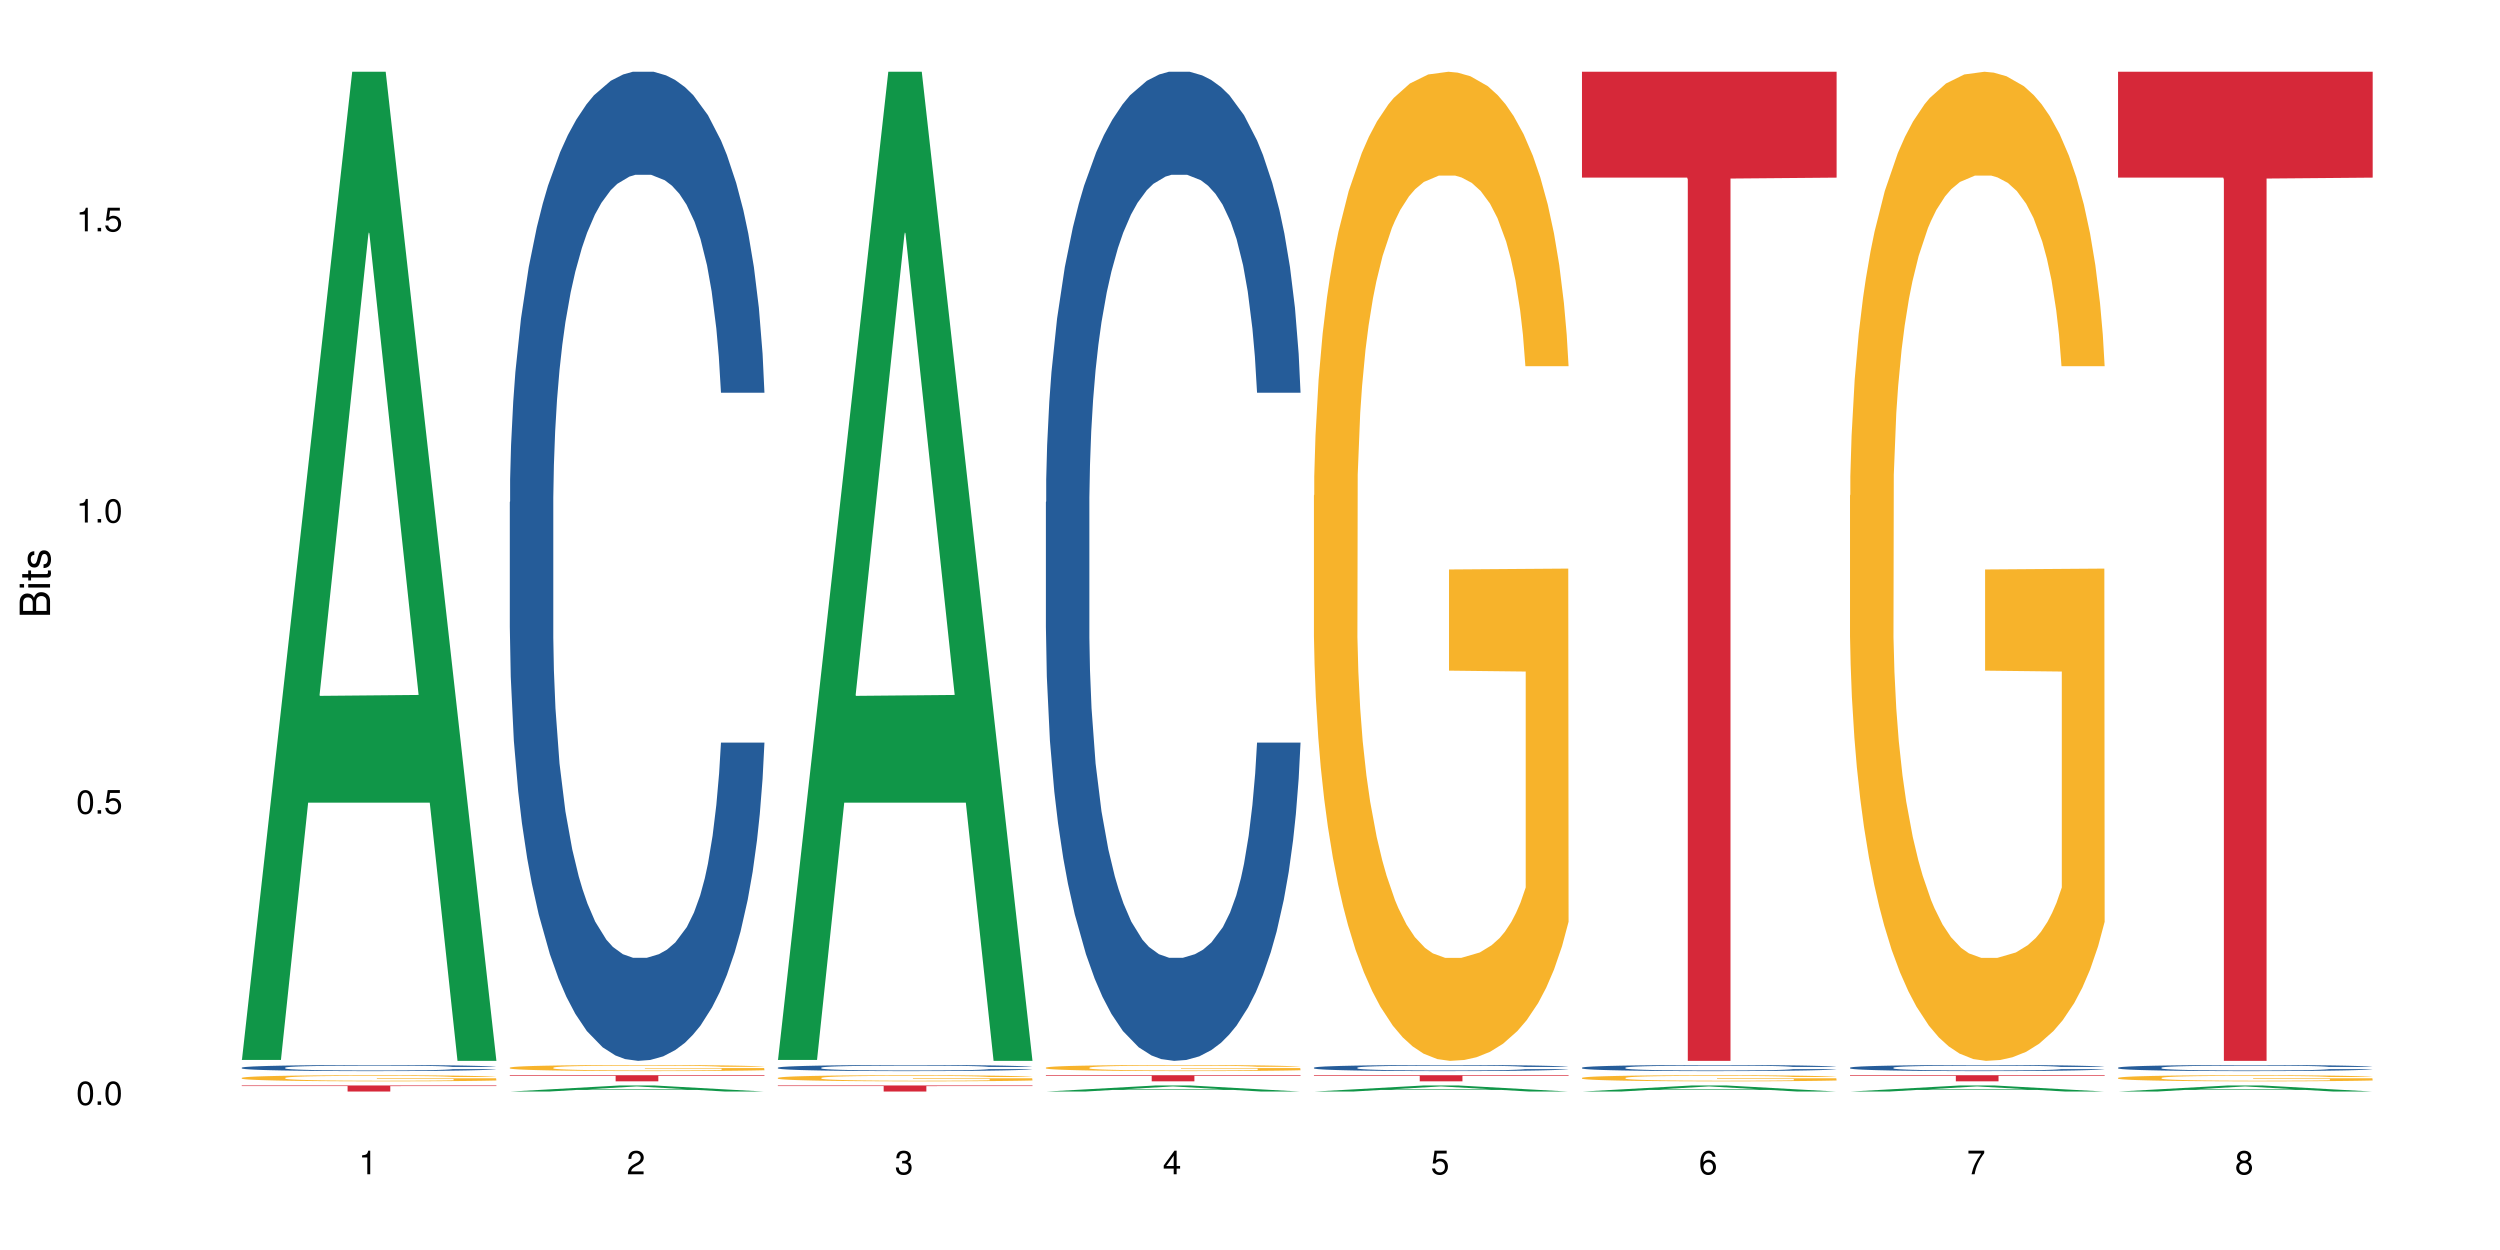 <?xml version="1.0" encoding="UTF-8"?>
<svg xmlns="http://www.w3.org/2000/svg" xmlns:xlink="http://www.w3.org/1999/xlink" width="720pt" height="360pt" viewBox="0 0 720 360" version="1.1">
<defs>
<g>
<symbol overflow="visible" id="glyph0-0">
<path style="stroke:none;" d=""/>
</symbol>
<symbol overflow="visible" id="glyph0-1">
<path style="stroke:none;" d="M 2.641 -6.797 C 2 -6.797 1.422 -6.531 1.078 -6.047 C 0.641 -5.453 0.406 -4.547 0.406 -3.297 C 0.406 -1 1.188 0.219 2.641 0.219 C 4.078 0.219 4.859 -1 4.859 -3.234 C 4.859 -4.562 4.656 -5.438 4.203 -6.047 C 3.844 -6.531 3.281 -6.797 2.641 -6.797 Z M 2.641 -6.047 C 3.547 -6.047 4 -5.125 4 -3.312 C 4 -1.375 3.562 -0.484 2.625 -0.484 C 1.734 -0.484 1.281 -1.422 1.281 -3.281 C 1.281 -5.141 1.734 -6.047 2.641 -6.047 Z M 2.641 -6.047 "/>
</symbol>
<symbol overflow="visible" id="glyph0-2">
<path style="stroke:none;" d="M 1.828 -1 L 0.828 -1 L 0.828 0 L 1.828 0 Z M 1.828 -1 "/>
</symbol>
<symbol overflow="visible" id="glyph0-3">
<path style="stroke:none;" d="M 4.562 -6.797 L 1.062 -6.797 L 0.547 -3.094 L 1.328 -3.094 C 1.719 -3.562 2.047 -3.734 2.578 -3.734 C 3.484 -3.734 4.062 -3.109 4.062 -2.094 C 4.062 -1.125 3.484 -0.531 2.578 -0.531 C 1.828 -0.531 1.375 -0.906 1.188 -1.672 L 0.328 -1.672 C 0.453 -1.109 0.547 -0.844 0.75 -0.594 C 1.125 -0.078 1.828 0.219 2.594 0.219 C 3.969 0.219 4.922 -0.781 4.922 -2.219 C 4.922 -3.562 4.031 -4.484 2.719 -4.484 C 2.25 -4.484 1.859 -4.359 1.469 -4.062 L 1.734 -5.969 L 4.562 -5.969 Z M 4.562 -6.797 "/>
</symbol>
<symbol overflow="visible" id="glyph0-4">
<path style="stroke:none;" d="M 2.484 -4.844 L 2.484 0 L 3.328 0 L 3.328 -6.797 L 2.766 -6.797 C 2.469 -5.75 2.281 -5.609 0.984 -5.453 L 0.984 -4.844 Z M 2.484 -4.844 "/>
</symbol>
<symbol overflow="visible" id="glyph0-5">
<path style="stroke:none;" d="M 4.859 -0.828 L 1.281 -0.828 C 1.359 -1.391 1.672 -1.75 2.5 -2.234 L 3.469 -2.75 C 4.406 -3.266 4.906 -3.969 4.906 -4.812 C 4.906 -5.375 4.672 -5.906 4.266 -6.266 C 3.859 -6.625 3.375 -6.797 2.719 -6.797 C 1.859 -6.797 1.219 -6.5 0.844 -5.922 C 0.609 -5.562 0.5 -5.125 0.484 -4.438 L 1.328 -4.438 C 1.359 -4.906 1.406 -5.188 1.531 -5.406 C 1.75 -5.812 2.188 -6.062 2.703 -6.062 C 3.469 -6.062 4.031 -5.516 4.031 -4.781 C 4.031 -4.25 3.719 -3.797 3.125 -3.438 L 2.234 -2.938 C 0.812 -2.141 0.406 -1.5 0.328 0 L 4.859 0 Z M 4.859 -0.828 "/>
</symbol>
<symbol overflow="visible" id="glyph0-6">
<path style="stroke:none;" d="M 2.125 -3.125 L 2.578 -3.125 C 3.516 -3.125 3.984 -2.703 3.984 -1.891 C 3.984 -1.031 3.469 -0.531 2.578 -0.531 C 1.656 -0.531 1.203 -0.984 1.156 -1.969 L 0.312 -1.969 C 0.344 -1.422 0.438 -1.078 0.609 -0.766 C 0.953 -0.109 1.625 0.219 2.547 0.219 C 3.953 0.219 4.859 -0.609 4.859 -1.906 C 4.859 -2.766 4.516 -3.25 3.703 -3.516 C 4.344 -3.766 4.656 -4.25 4.656 -4.938 C 4.656 -6.109 3.875 -6.797 2.578 -6.797 C 1.203 -6.797 0.484 -6.047 0.453 -4.609 L 1.297 -4.609 C 1.312 -5.016 1.344 -5.25 1.453 -5.453 C 1.641 -5.828 2.062 -6.062 2.594 -6.062 C 3.344 -6.062 3.797 -5.625 3.797 -4.906 C 3.797 -4.422 3.609 -4.141 3.25 -3.984 C 3.016 -3.891 2.719 -3.844 2.125 -3.844 Z M 2.125 -3.125 "/>
</symbol>
<symbol overflow="visible" id="glyph0-7">
<path style="stroke:none;" d="M 3.141 -1.625 L 3.141 0 L 3.984 0 L 3.984 -1.625 L 4.984 -1.625 L 4.984 -2.391 L 3.984 -2.391 L 3.984 -6.797 L 3.359 -6.797 L 0.266 -2.516 L 0.266 -1.625 Z M 3.141 -2.391 L 1 -2.391 L 3.141 -5.359 Z M 3.141 -2.391 "/>
</symbol>
<symbol overflow="visible" id="glyph0-8">
<path style="stroke:none;" d="M 4.781 -5.031 C 4.609 -6.141 3.891 -6.797 2.844 -6.797 C 2.094 -6.797 1.422 -6.438 1.031 -5.828 C 0.609 -5.172 0.406 -4.344 0.406 -3.094 C 0.406 -1.953 0.578 -1.234 0.984 -0.625 C 1.359 -0.078 1.953 0.219 2.703 0.219 C 3.984 0.219 4.922 -0.734 4.922 -2.078 C 4.922 -3.344 4.062 -4.234 2.844 -4.234 C 2.172 -4.234 1.641 -3.969 1.281 -3.469 C 1.281 -5.125 1.828 -6.047 2.797 -6.047 C 3.391 -6.047 3.797 -5.672 3.938 -5.031 Z M 2.734 -3.484 C 3.547 -3.484 4.062 -2.922 4.062 -2 C 4.062 -1.156 3.484 -0.531 2.703 -0.531 C 1.922 -0.531 1.328 -1.188 1.328 -2.047 C 1.328 -2.891 1.906 -3.484 2.734 -3.484 Z M 2.734 -3.484 "/>
</symbol>
<symbol overflow="visible" id="glyph0-9">
<path style="stroke:none;" d="M 4.984 -6.797 L 0.438 -6.797 L 0.438 -5.969 L 4.109 -5.969 C 2.5 -3.656 1.828 -2.234 1.328 0 L 2.219 0 C 2.594 -2.172 3.453 -4.047 4.984 -6.094 Z M 4.984 -6.797 "/>
</symbol>
<symbol overflow="visible" id="glyph0-10">
<path style="stroke:none;" d="M 3.75 -3.578 C 4.453 -4 4.688 -4.344 4.688 -4.984 C 4.688 -6.047 3.844 -6.797 2.641 -6.797 C 1.438 -6.797 0.594 -6.047 0.594 -4.984 C 0.594 -4.359 0.828 -4.016 1.516 -3.578 C 0.734 -3.203 0.359 -2.641 0.359 -1.891 C 0.359 -0.641 1.297 0.219 2.641 0.219 C 3.984 0.219 4.922 -0.641 4.922 -1.875 C 4.922 -2.641 4.531 -3.203 3.75 -3.578 Z M 2.641 -6.047 C 3.359 -6.047 3.812 -5.625 3.812 -4.969 C 3.812 -4.344 3.344 -3.922 2.641 -3.922 C 1.922 -3.922 1.453 -4.344 1.453 -4.984 C 1.453 -5.625 1.922 -6.047 2.641 -6.047 Z M 2.641 -3.203 C 3.484 -3.203 4.062 -2.672 4.062 -1.875 C 4.062 -1.062 3.484 -0.531 2.625 -0.531 C 1.797 -0.531 1.219 -1.078 1.219 -1.875 C 1.219 -2.672 1.797 -3.203 2.641 -3.203 Z M 2.641 -3.203 "/>
</symbol>
<symbol overflow="visible" id="glyph1-0">
<path style="stroke:none;" d=""/>
</symbol>
<symbol overflow="visible" id="glyph1-1">
<path style="stroke:none;" d="M 0 -0.953 L 0 -4.891 C 0 -5.719 -0.234 -6.344 -0.734 -6.797 C -1.188 -7.234 -1.812 -7.469 -2.5 -7.469 C -3.547 -7.469 -4.188 -7 -4.625 -5.875 C -4.984 -6.672 -5.641 -7.094 -6.531 -7.094 C -7.156 -7.094 -7.734 -6.859 -8.141 -6.391 C -8.562 -5.938 -8.75 -5.344 -8.75 -4.5 L -8.75 -0.953 Z M -4.984 -2.062 L -7.766 -2.062 L -7.766 -4.219 C -7.766 -4.844 -7.688 -5.203 -7.453 -5.5 C -7.219 -5.812 -6.859 -5.969 -6.375 -5.969 C -5.906 -5.969 -5.531 -5.812 -5.297 -5.5 C -5.062 -5.203 -4.984 -4.844 -4.984 -4.219 Z M -0.984 -2.062 L -4 -2.062 L -4 -4.781 C -4 -5.328 -3.859 -5.688 -3.578 -5.953 C -3.297 -6.219 -2.922 -6.359 -2.484 -6.359 C -2.062 -6.359 -1.688 -6.219 -1.406 -5.953 C -1.109 -5.688 -0.984 -5.328 -0.984 -4.781 Z M -0.984 -2.062 "/>
</symbol>
<symbol overflow="visible" id="glyph1-2">
<path style="stroke:none;" d="M -6.281 -1.797 L -6.281 -0.797 L 0 -0.797 L 0 -1.797 Z M -8.75 -1.797 L -8.75 -0.797 L -7.484 -0.797 L -7.484 -1.797 Z M -8.75 -1.797 "/>
</symbol>
<symbol overflow="visible" id="glyph1-3">
<path style="stroke:none;" d="M -6.281 -3.047 L -6.281 -2.016 L -8.016 -2.016 L -8.016 -1.016 L -6.281 -1.016 L -6.281 -0.172 L -5.469 -0.172 L -5.469 -1.016 L -0.719 -1.016 C -0.078 -1.016 0.281 -1.453 0.281 -2.234 C 0.281 -2.469 0.25 -2.719 0.188 -3.047 L -0.641 -3.047 C -0.609 -2.922 -0.594 -2.766 -0.594 -2.562 C -0.594 -2.141 -0.719 -2.016 -1.156 -2.016 L -5.469 -2.016 L -5.469 -3.047 Z M -6.281 -3.047 "/>
</symbol>
<symbol overflow="visible" id="glyph1-4">
<path style="stroke:none;" d="M -4.531 -5.25 C -5.766 -5.25 -6.469 -4.422 -6.469 -2.969 C -6.469 -1.516 -5.719 -0.562 -4.547 -0.562 C -3.562 -0.562 -3.094 -1.062 -2.734 -2.562 L -2.516 -3.484 C -2.344 -4.188 -2.094 -4.469 -1.625 -4.469 C -1.047 -4.469 -0.641 -3.875 -0.641 -3 C -0.641 -2.453 -0.797 -2 -1.062 -1.75 C -1.25 -1.594 -1.422 -1.531 -1.875 -1.469 L -1.875 -0.406 C -0.422 -0.453 0.281 -1.266 0.281 -2.922 C 0.281 -4.5 -0.5 -5.516 -1.719 -5.516 C -2.656 -5.516 -3.172 -4.984 -3.469 -3.734 L -3.703 -2.766 C -3.891 -1.953 -4.156 -1.609 -4.594 -1.609 C -5.172 -1.609 -5.547 -2.125 -5.547 -2.938 C -5.547 -3.75 -5.203 -4.172 -4.531 -4.203 Z M -4.531 -5.25 "/>
</symbol>
</g>
</defs>
<g id="surface101903">
<rect x="0" y="0" width="720" height="360" style="fill:rgb(100%,100%,100%);fill-opacity:1;stroke:none;"/>
<path style=" stroke:none;fill-rule:nonzero;fill:rgb(6.275%,58.824%,28.235%);fill-opacity:1;" d="M 69.629 305.266 L 69.707 304.996 L 101.441 20.664 L 111.078 20.664 L 142.965 305.531 L 131.762 305.531 L 123.77 231.172 L 88.746 231.172 L 80.91 305.266 L 69.629 305.266 L 92.117 200.41 L 120.559 200.145 L 106.375 67.207 L 106.219 66.938 L 106.062 67.738 L 92.039 200.145 L 92.117 200.41 Z M 69.629 305.266 "/>
<path style=" stroke:none;fill-rule:nonzero;fill:rgb(14.51%,36.078%,60%);fill-opacity:1;" d="M 69.629 307.48 L 69.719 307.48 L 69.719 307.441 L 69.988 307.379 L 70.613 307.301 L 71.238 307.25 L 72.848 307.152 L 75.086 307.062 L 77.41 306.988 L 79.109 306.949 L 80.629 306.914 L 84.117 306.855 L 86.355 306.824 L 88.77 306.797 L 91.719 306.77 L 93.867 306.754 L 98.695 306.73 L 102.273 306.719 L 105.047 306.711 L 111.039 306.711 L 114.613 306.719 L 117.207 306.727 L 120.07 306.738 L 122.484 306.754 L 126.688 306.789 L 130.445 306.836 L 132.145 306.859 L 134.828 306.91 L 136.883 306.961 L 138.316 307 L 139.926 307.062 L 141.355 307.133 L 142.43 307.215 L 142.965 307.285 L 130.445 307.285 L 129.82 307.223 L 129.102 307.172 L 127.762 307.105 L 126.422 307.059 L 124.543 307.012 L 122.844 306.98 L 120.516 306.949 L 118.461 306.93 L 116.312 306.914 L 114.258 306.906 L 110.32 306.898 L 104.062 306.898 L 100.574 306.914 L 98.695 306.926 L 96.012 306.945 L 94.133 306.969 L 91.898 307 L 90.379 307.027 L 88.5 307.07 L 87.16 307.105 L 85.637 307.16 L 84.742 307.199 L 83.938 307.246 L 83.223 307.297 L 82.688 307.355 L 82.328 307.414 L 82.148 307.473 L 82.148 307.723 L 82.328 307.781 L 82.777 307.848 L 83.938 307.949 L 85.637 308.031 L 87.605 308.102 L 89.484 308.148 L 90.559 308.172 L 91.988 308.199 L 94.223 308.23 L 97.445 308.262 L 99.32 308.273 L 102.184 308.289 L 105.137 308.293 L 109.07 308.293 L 112.559 308.289 L 114.883 308.281 L 117.297 308.266 L 120.605 308.238 L 122.664 308.215 L 124.453 308.184 L 125.793 308.152 L 126.688 308.125 L 128.031 308.078 L 129.102 308.023 L 129.906 307.965 L 130.445 307.91 L 142.965 307.91 L 142.43 307.977 L 141.625 308.039 L 140.82 308.086 L 139.566 308.141 L 138.137 308.191 L 136.078 308.246 L 134.379 308.285 L 132.145 308.324 L 130.086 308.355 L 127.852 308.383 L 124.543 308.414 L 122.395 308.434 L 120.07 308.445 L 117.297 308.461 L 113.809 308.473 L 110.055 308.477 L 106.566 308.48 L 102.809 308.477 L 100.035 308.469 L 96.371 308.453 L 91.809 308.426 L 88.5 308.395 L 85.906 308.363 L 83.672 308.332 L 81.168 308.289 L 77.945 308.219 L 75.98 308.164 L 74.637 308.117 L 73.117 308.055 L 72.043 307.996 L 70.793 307.906 L 69.898 307.793 L 69.629 307.703 Z M 69.629 307.48 "/>
<path style=" stroke:none;fill-rule:nonzero;fill:rgb(96.863%,70.196%,16.863%);fill-opacity:1;" d="M 69.629 310.414 L 69.719 310.414 L 69.719 310.383 L 70.078 310.309 L 70.973 310.207 L 72.133 310.125 L 73.387 310.062 L 74.191 310.027 L 75.531 309.98 L 76.695 309.945 L 79.645 309.871 L 83.402 309.805 L 85.461 309.773 L 87.785 309.746 L 91.094 309.715 L 92.613 309.707 L 97.266 309.68 L 102.543 309.664 L 108.355 309.66 L 111.039 309.66 L 114.703 309.668 L 119.711 309.684 L 122.574 309.699 L 124.809 309.715 L 127.137 309.738 L 129.996 309.77 L 132.68 309.809 L 134.828 309.848 L 136.973 309.895 L 138.762 309.945 L 140.281 310.004 L 141.625 310.07 L 142.43 310.129 L 142.965 310.184 L 130.535 310.184 L 129.82 310.129 L 129.016 310.086 L 127.672 310.031 L 126.332 309.992 L 124.988 309.961 L 122.484 309.918 L 120.34 309.895 L 117.656 309.871 L 115.062 309.855 L 112.109 309.848 L 110.32 309.844 L 105.582 309.844 L 101.289 309.855 L 98.785 309.867 L 96.996 309.883 L 94.492 309.906 L 92.973 309.926 L 92.078 309.938 L 89.395 309.988 L 87.605 310.031 L 86.621 310.062 L 85.371 310.113 L 84.477 310.156 L 83.492 310.219 L 82.953 310.27 L 82.238 310.379 L 82.148 310.668 L 82.418 310.73 L 82.953 310.797 L 83.672 310.855 L 84.742 310.914 L 85.816 310.961 L 87.695 311.023 L 89.305 311.066 L 90.559 311.094 L 92.973 311.137 L 93.957 311.152 L 96.281 311.18 L 98.695 311.203 L 101.648 311.223 L 103.883 311.234 L 107.461 311.242 L 112.02 311.242 L 117.387 311.23 L 120.785 311.219 L 123.109 311.207 L 124.633 311.195 L 126.508 311.176 L 127.852 311.16 L 129.102 311.141 L 130.625 311.113 L 130.625 310.73 L 108.535 310.727 L 108.535 310.547 L 142.875 310.547 L 142.965 311.176 L 141.086 311.219 L 138.762 311.262 L 136.527 311.293 L 134.199 311.32 L 130.891 311.352 L 128.207 311.371 L 124.094 311.395 L 120.34 311.41 L 116.402 311.418 L 112.914 311.422 L 108.801 311.426 L 105.137 311.422 L 101.199 311.41 L 98.07 311.398 L 95.207 311.383 L 92.344 311.363 L 88.77 311.328 L 86.441 311.301 L 84.027 311.266 L 81.613 311.227 L 79.469 311.184 L 78.035 311.148 L 76.605 311.109 L 75.086 311.062 L 73.652 311.008 L 72.582 310.957 L 71.598 310.902 L 70.883 310.848 L 70.164 310.773 L 69.809 310.715 L 69.629 310.668 Z M 69.629 310.414 "/>
<path style=" stroke:none;fill-rule:nonzero;fill:rgb(83.922%,15.686%,22.353%);fill-opacity:1;" d="M 69.629 312.605 L 142.965 312.605 L 142.965 312.793 L 112.402 312.797 L 112.402 314.371 L 100.105 314.371 L 100.105 312.797 L 99.926 312.793 L 69.629 312.793 Z M 69.629 312.605 "/>
<path style=" stroke:none;fill-rule:nonzero;fill:rgb(6.275%,58.824%,28.235%);fill-opacity:1;" d="M 146.824 314.367 L 146.902 314.367 L 178.637 312.605 L 188.273 312.605 L 220.16 314.371 L 208.957 314.371 L 200.965 313.91 L 165.941 313.91 L 158.109 314.367 L 146.824 314.367 L 169.312 313.719 L 197.754 313.719 L 183.57 312.895 L 183.414 312.891 L 183.258 312.895 L 169.234 313.719 L 169.312 313.719 Z M 146.824 314.367 "/>
<path style=" stroke:none;fill-rule:nonzero;fill:rgb(14.51%,36.078%,60%);fill-opacity:1;" d="M 146.824 144.609 L 146.914 144.352 L 146.914 138.102 L 147.184 128.207 L 147.809 115.707 L 148.434 107.113 L 150.043 91.75 L 152.281 76.906 L 154.605 65.449 L 156.305 58.68 L 157.824 53.473 L 161.312 43.84 L 163.551 38.891 L 165.965 34.465 L 168.914 30.039 L 171.062 27.434 L 175.891 23.266 L 179.469 21.445 L 182.242 20.664 L 188.234 20.664 L 191.812 21.703 L 194.406 23.008 L 197.266 25.09 L 199.68 27.434 L 203.883 33.16 L 207.641 40.453 L 209.34 44.617 L 212.023 52.691 L 214.078 60.504 L 215.512 67.273 L 217.121 76.906 L 218.551 88.625 L 219.625 101.906 L 220.16 113.102 L 207.641 113.102 L 207.016 102.688 L 206.301 94.613 L 204.957 83.938 L 203.617 76.387 L 201.738 68.836 L 200.039 63.887 L 197.715 58.941 L 195.656 55.816 L 193.512 53.473 L 191.453 51.91 L 187.52 50.348 L 182.957 50.348 L 181.258 50.867 L 177.77 52.953 L 175.891 54.773 L 173.207 58.422 L 171.332 61.805 L 169.094 67.012 L 167.574 71.441 L 165.695 78.211 L 164.355 84.199 L 162.836 92.793 L 161.941 99.301 L 161.137 106.594 L 160.418 115.188 L 159.883 124.301 L 159.523 133.934 L 159.348 143.309 L 159.348 183.668 L 159.523 193.043 L 159.973 203.98 L 161.137 219.863 L 162.836 233.664 L 164.801 244.602 L 166.68 252.414 L 167.754 256.059 L 169.184 260.223 L 171.418 265.434 L 174.641 270.641 L 176.516 272.723 L 179.379 274.805 L 182.332 275.848 L 186.266 275.848 L 189.754 274.805 L 192.078 273.504 L 194.492 271.422 L 197.805 266.996 L 199.859 262.828 L 201.648 257.883 L 202.988 252.934 L 203.883 248.766 L 205.227 240.695 L 206.301 231.84 L 207.105 222.727 L 207.641 213.875 L 220.16 213.875 L 219.625 224.289 L 218.82 234.445 L 218.016 241.996 L 216.762 251.109 L 215.332 259.184 L 213.273 268.297 L 211.574 274.285 L 209.34 280.797 L 207.281 285.742 L 205.047 290.168 L 201.738 295.379 L 199.59 297.98 L 197.266 300.324 L 194.492 302.406 L 191.004 304.23 L 187.25 305.273 L 183.762 305.531 L 180.004 305.012 L 177.234 303.969 L 173.566 301.629 L 169.004 296.941 L 165.695 291.992 L 163.102 287.047 L 160.867 281.836 L 158.363 274.805 L 155.145 263.348 L 153.176 254.496 L 151.832 247.203 L 150.312 237.051 L 149.238 227.938 L 147.988 213.355 L 147.094 194.867 L 146.824 180.543 Z M 146.824 144.609 "/>
<path style=" stroke:none;fill-rule:nonzero;fill:rgb(96.863%,70.196%,16.863%);fill-opacity:1;" d="M 146.824 307.469 L 146.914 307.469 L 146.914 307.434 L 147.273 307.363 L 148.168 307.262 L 149.328 307.18 L 150.582 307.117 L 151.387 307.082 L 152.727 307.035 L 153.891 306.996 L 156.844 306.926 L 160.598 306.859 L 162.656 306.828 L 164.98 306.801 L 168.289 306.77 L 169.809 306.758 L 174.461 306.734 L 179.738 306.719 L 185.551 306.711 L 188.234 306.715 L 191.898 306.719 L 196.91 306.738 L 199.77 306.754 L 202.008 306.77 L 204.332 306.793 L 207.195 306.824 L 209.875 306.863 L 212.023 306.902 L 214.168 306.949 L 215.957 307 L 217.477 307.059 L 218.82 307.125 L 219.625 307.184 L 220.16 307.238 L 207.73 307.238 L 207.016 307.184 L 206.211 307.137 L 204.867 307.086 L 203.527 307.047 L 202.184 307.016 L 199.68 306.973 L 197.535 306.949 L 194.852 306.926 L 192.258 306.91 L 189.305 306.902 L 187.52 306.898 L 182.777 306.898 L 178.484 306.91 L 175.98 306.922 L 174.191 306.934 L 171.688 306.961 L 170.168 306.98 L 169.273 306.992 L 166.59 307.043 L 164.801 307.086 L 163.816 307.117 L 162.566 307.164 L 161.672 307.211 L 160.688 307.273 L 160.152 307.32 L 159.434 307.434 L 159.348 307.723 L 159.613 307.785 L 160.152 307.852 L 160.867 307.906 L 161.941 307.969 L 163.012 308.016 L 164.891 308.078 L 166.5 308.121 L 167.754 308.148 L 170.168 308.191 L 171.152 308.207 L 173.477 308.234 L 175.891 308.258 L 178.844 308.277 L 181.078 308.285 L 184.656 308.293 L 189.219 308.293 L 194.582 308.285 L 197.98 308.273 L 200.309 308.258 L 201.828 308.25 L 203.707 308.23 L 205.047 308.215 L 206.301 308.195 L 207.82 308.168 L 207.82 307.785 L 185.73 307.781 L 185.73 307.602 L 220.07 307.602 L 220.16 308.23 L 218.285 308.273 L 215.957 308.316 L 213.723 308.348 L 211.398 308.375 L 208.086 308.406 L 205.406 308.426 L 201.289 308.449 L 197.535 308.461 L 193.598 308.473 L 190.113 308.477 L 185.996 308.48 L 182.332 308.477 L 178.395 308.465 L 175.266 308.453 L 172.402 308.438 L 169.543 308.414 L 165.965 308.383 L 163.641 308.355 L 161.223 308.32 L 158.809 308.281 L 156.664 308.238 L 155.23 308.203 L 153.801 308.164 L 152.281 308.117 L 150.852 308.062 L 149.777 308.012 L 148.793 307.953 L 148.078 307.902 L 147.363 307.828 L 147.004 307.77 L 146.824 307.719 Z M 146.824 307.469 "/>
<path style=" stroke:none;fill-rule:nonzero;fill:rgb(83.922%,15.686%,22.353%);fill-opacity:1;" d="M 146.824 309.66 L 220.16 309.66 L 220.16 309.848 L 189.598 309.848 L 189.598 311.426 L 177.301 311.426 L 177.301 309.852 L 177.121 309.848 L 146.824 309.848 Z M 146.824 309.66 "/>
<path style=" stroke:none;fill-rule:nonzero;fill:rgb(6.275%,58.824%,28.235%);fill-opacity:1;" d="M 224.02 305.266 L 224.098 304.996 L 255.832 20.664 L 265.469 20.664 L 297.355 305.531 L 286.152 305.531 L 278.16 231.172 L 243.141 231.172 L 235.305 305.266 L 224.02 305.266 L 246.508 200.41 L 274.949 200.145 L 260.77 67.207 L 260.609 66.938 L 260.453 67.738 L 246.43 200.145 L 246.508 200.41 Z M 224.02 305.266 "/>
<path style=" stroke:none;fill-rule:nonzero;fill:rgb(14.51%,36.078%,60%);fill-opacity:1;" d="M 224.02 307.48 L 224.109 307.48 L 224.109 307.441 L 224.379 307.379 L 225.004 307.301 L 225.633 307.25 L 227.242 307.152 L 229.477 307.062 L 231.801 306.988 L 233.5 306.949 L 235.023 306.914 L 238.508 306.855 L 240.746 306.824 L 243.16 306.797 L 246.113 306.77 L 248.258 306.754 L 253.086 306.73 L 256.664 306.719 L 259.438 306.711 L 265.43 306.711 L 269.008 306.719 L 271.602 306.727 L 274.461 306.738 L 276.875 306.754 L 281.082 306.789 L 284.836 306.836 L 286.535 306.859 L 289.219 306.91 L 291.277 306.961 L 292.707 307 L 294.316 307.062 L 295.746 307.133 L 296.82 307.215 L 297.355 307.285 L 284.836 307.285 L 284.211 307.223 L 283.496 307.172 L 282.152 307.105 L 280.812 307.059 L 278.934 307.012 L 277.234 306.98 L 274.91 306.949 L 272.852 306.93 L 270.707 306.914 L 268.648 306.906 L 264.715 306.898 L 258.453 306.898 L 254.965 306.914 L 253.086 306.926 L 250.406 306.945 L 248.527 306.969 L 246.289 307 L 244.77 307.027 L 242.891 307.07 L 241.551 307.105 L 240.031 307.16 L 239.137 307.199 L 238.332 307.246 L 237.613 307.297 L 237.078 307.355 L 236.723 307.414 L 236.543 307.473 L 236.543 307.723 L 236.723 307.781 L 237.168 307.848 L 238.332 307.949 L 240.031 308.031 L 241.996 308.102 L 243.875 308.148 L 244.949 308.172 L 246.379 308.199 L 248.617 308.23 L 251.836 308.262 L 253.715 308.273 L 256.574 308.289 L 259.527 308.293 L 263.461 308.293 L 266.949 308.289 L 269.273 308.281 L 271.691 308.266 L 275 308.238 L 277.055 308.215 L 278.844 308.184 L 280.188 308.152 L 281.082 308.125 L 282.422 308.078 L 283.496 308.023 L 284.301 307.965 L 284.836 307.91 L 297.355 307.91 L 296.82 307.977 L 296.016 308.039 L 295.211 308.086 L 293.957 308.141 L 292.527 308.191 L 290.473 308.246 L 288.773 308.285 L 286.535 308.324 L 284.48 308.355 L 282.242 308.383 L 278.934 308.414 L 276.789 308.434 L 274.461 308.445 L 271.691 308.461 L 268.203 308.473 L 264.445 308.477 L 260.957 308.48 L 257.203 308.477 L 254.43 308.469 L 250.762 308.453 L 246.199 308.426 L 242.891 308.395 L 240.297 308.363 L 238.062 308.332 L 235.559 308.289 L 232.34 308.219 L 230.371 308.164 L 229.031 308.117 L 227.508 308.055 L 226.438 307.996 L 225.184 307.906 L 224.289 307.793 L 224.02 307.703 Z M 224.02 307.48 "/>
<path style=" stroke:none;fill-rule:nonzero;fill:rgb(96.863%,70.196%,16.863%);fill-opacity:1;" d="M 224.02 310.414 L 224.109 310.414 L 224.109 310.383 L 224.469 310.309 L 225.363 310.207 L 226.523 310.125 L 227.777 310.062 L 228.582 310.027 L 229.926 309.98 L 231.086 309.945 L 234.039 309.871 L 237.793 309.805 L 239.852 309.773 L 242.176 309.746 L 245.484 309.715 L 247.004 309.707 L 251.656 309.68 L 256.934 309.664 L 262.746 309.66 L 265.43 309.66 L 269.098 309.668 L 274.105 309.684 L 276.965 309.699 L 279.203 309.715 L 281.527 309.738 L 284.391 309.77 L 287.074 309.809 L 289.219 309.848 L 291.367 309.895 L 293.152 309.945 L 294.676 310.004 L 296.016 310.07 L 296.82 310.129 L 297.355 310.184 L 284.926 310.184 L 284.211 310.129 L 283.406 310.086 L 282.062 310.031 L 280.723 309.992 L 279.383 309.961 L 276.875 309.918 L 274.73 309.895 L 272.047 309.871 L 269.453 309.855 L 266.504 309.848 L 264.715 309.844 L 259.973 309.844 L 255.68 309.855 L 253.176 309.867 L 251.387 309.883 L 248.883 309.906 L 247.363 309.926 L 246.469 309.938 L 243.785 309.988 L 241.996 310.031 L 241.016 310.062 L 239.762 310.113 L 238.867 310.156 L 237.883 310.219 L 237.348 310.27 L 236.633 310.379 L 236.543 310.668 L 236.809 310.73 L 237.348 310.797 L 238.062 310.855 L 239.137 310.914 L 240.207 310.961 L 242.086 311.023 L 243.695 311.066 L 244.949 311.094 L 247.363 311.137 L 248.348 311.152 L 250.672 311.18 L 253.086 311.203 L 256.039 311.223 L 258.273 311.234 L 261.852 311.242 L 266.414 311.242 L 271.777 311.23 L 275.176 311.219 L 277.504 311.207 L 279.023 311.195 L 280.902 311.176 L 282.242 311.16 L 283.496 311.141 L 285.016 311.113 L 285.016 310.73 L 262.926 310.727 L 262.926 310.547 L 297.27 310.547 L 297.355 311.176 L 295.48 311.219 L 293.152 311.262 L 290.918 311.293 L 288.594 311.32 L 285.285 311.352 L 282.602 311.371 L 278.488 311.395 L 274.73 311.41 L 270.797 311.418 L 267.309 311.422 L 263.195 311.426 L 259.527 311.422 L 255.59 311.41 L 252.461 311.398 L 249.598 311.383 L 246.738 311.363 L 243.16 311.328 L 240.836 311.301 L 238.422 311.266 L 236.004 311.227 L 233.859 311.184 L 232.43 311.148 L 230.996 311.109 L 229.477 311.062 L 228.047 311.008 L 226.973 310.957 L 225.988 310.902 L 225.273 310.848 L 224.559 310.773 L 224.199 310.715 L 224.02 310.668 Z M 224.02 310.414 "/>
<path style=" stroke:none;fill-rule:nonzero;fill:rgb(83.922%,15.686%,22.353%);fill-opacity:1;" d="M 224.02 312.605 L 297.355 312.605 L 297.355 312.793 L 266.793 312.797 L 266.793 314.371 L 254.496 314.371 L 254.496 312.797 L 254.316 312.793 L 224.02 312.793 Z M 224.02 312.605 "/>
<path style=" stroke:none;fill-rule:nonzero;fill:rgb(6.275%,58.824%,28.235%);fill-opacity:1;" d="M 301.219 314.367 L 301.297 314.367 L 333.027 312.605 L 342.664 312.605 L 374.555 314.371 L 363.348 314.371 L 355.355 313.91 L 320.336 313.91 L 312.5 314.367 L 301.219 314.367 L 323.703 313.719 L 352.145 313.719 L 337.965 312.895 L 337.809 312.891 L 337.648 312.895 L 323.625 313.719 L 323.703 313.719 Z M 301.219 314.367 "/>
<path style=" stroke:none;fill-rule:nonzero;fill:rgb(14.51%,36.078%,60%);fill-opacity:1;" d="M 301.219 144.609 L 301.305 144.352 L 301.305 138.102 L 301.574 128.207 L 302.199 115.707 L 302.828 107.113 L 304.438 91.75 L 306.672 76.906 L 308.996 65.449 L 310.695 58.68 L 312.219 53.473 L 315.707 43.84 L 317.941 38.891 L 320.355 34.465 L 323.309 30.039 L 325.453 27.434 L 330.285 23.266 L 333.859 21.445 L 336.633 20.664 L 342.625 20.664 L 346.203 21.703 L 348.797 23.008 L 351.656 25.09 L 354.074 27.434 L 358.277 33.16 L 362.031 40.453 L 363.73 44.617 L 366.414 52.691 L 368.473 60.504 L 369.902 67.273 L 371.512 76.906 L 372.945 88.625 L 374.016 101.906 L 374.555 113.102 L 362.031 113.102 L 361.406 102.688 L 360.691 94.613 L 359.348 83.938 L 358.008 76.387 L 356.129 68.836 L 354.43 63.887 L 352.105 58.941 L 350.047 55.816 L 347.902 53.473 L 345.844 51.91 L 341.91 50.348 L 337.348 50.348 L 335.648 50.867 L 332.16 52.953 L 330.285 54.773 L 327.602 58.422 L 325.723 61.805 L 323.484 67.012 L 321.965 71.441 L 320.086 78.211 L 318.746 84.199 L 317.227 92.793 L 316.332 99.301 L 315.527 106.594 L 314.812 115.188 L 314.273 124.301 L 313.918 133.934 L 313.738 143.309 L 313.738 183.668 L 313.918 193.043 L 314.363 203.98 L 315.527 219.863 L 317.227 233.664 L 319.195 244.602 L 321.07 252.414 L 322.145 256.059 L 323.574 260.223 L 325.812 265.434 L 329.031 270.641 L 330.91 272.723 L 333.77 274.805 L 336.723 275.848 L 340.656 275.848 L 344.145 274.805 L 346.473 273.504 L 348.887 271.422 L 352.195 266.996 L 354.25 262.828 L 356.039 257.883 L 357.383 252.934 L 358.277 248.766 L 359.617 240.695 L 360.691 231.84 L 361.496 222.727 L 362.031 213.875 L 374.555 213.875 L 374.016 224.289 L 373.211 234.445 L 372.406 241.996 L 371.156 251.109 L 369.723 259.184 L 367.668 268.297 L 365.969 274.285 L 363.73 280.797 L 361.676 285.742 L 359.438 290.168 L 356.129 295.379 L 353.984 297.98 L 351.656 300.324 L 348.887 302.406 L 345.398 304.23 L 341.641 305.273 L 338.152 305.531 L 334.398 305.012 L 331.625 303.969 L 327.957 301.629 L 323.398 296.941 L 320.086 291.992 L 317.496 287.047 L 315.258 281.836 L 312.754 274.805 L 309.535 263.348 L 307.566 254.496 L 306.227 247.203 L 304.707 237.051 L 303.633 227.938 L 302.379 213.355 L 301.484 194.867 L 301.219 180.543 Z M 301.219 144.609 "/>
<path style=" stroke:none;fill-rule:nonzero;fill:rgb(96.863%,70.196%,16.863%);fill-opacity:1;" d="M 301.219 307.469 L 301.305 307.469 L 301.305 307.434 L 301.664 307.363 L 302.559 307.262 L 303.723 307.18 L 304.973 307.117 L 305.777 307.082 L 307.121 307.035 L 308.281 306.996 L 311.234 306.926 L 314.988 306.859 L 317.047 306.828 L 319.371 306.801 L 322.68 306.77 L 324.203 306.758 L 328.852 306.734 L 334.129 306.719 L 339.941 306.711 L 342.625 306.715 L 346.293 306.719 L 351.301 306.738 L 354.164 306.754 L 356.398 306.77 L 358.723 306.793 L 361.586 306.824 L 364.27 306.863 L 366.414 306.902 L 368.562 306.949 L 370.352 307 L 371.871 307.059 L 373.211 307.125 L 374.016 307.184 L 374.555 307.238 L 362.121 307.238 L 361.406 307.184 L 360.602 307.137 L 359.262 307.086 L 357.918 307.047 L 356.578 307.016 L 354.074 306.973 L 351.926 306.949 L 349.242 306.926 L 346.648 306.91 L 343.699 306.902 L 341.91 306.898 L 337.168 306.898 L 332.875 306.91 L 330.371 306.922 L 328.586 306.934 L 326.078 306.961 L 324.559 306.98 L 323.664 306.992 L 320.98 307.043 L 319.195 307.086 L 318.211 307.117 L 316.957 307.164 L 316.062 307.211 L 315.078 307.273 L 314.543 307.32 L 313.828 307.434 L 313.738 307.723 L 314.008 307.785 L 314.543 307.852 L 315.258 307.906 L 316.332 307.969 L 317.406 308.016 L 319.281 308.078 L 320.895 308.121 L 322.145 308.148 L 324.559 308.191 L 325.543 308.207 L 327.867 308.234 L 330.285 308.258 L 333.234 308.277 L 335.469 308.285 L 339.047 308.293 L 343.609 308.293 L 348.977 308.285 L 352.375 308.273 L 354.699 308.258 L 356.219 308.25 L 358.098 308.23 L 359.438 308.215 L 360.691 308.195 L 362.211 308.168 L 362.211 307.785 L 340.121 307.781 L 340.121 307.602 L 374.465 307.602 L 374.555 308.23 L 372.676 308.273 L 370.352 308.316 L 368.113 308.348 L 365.789 308.375 L 362.48 308.406 L 359.797 308.426 L 355.684 308.449 L 351.926 308.461 L 347.992 308.473 L 344.504 308.477 L 340.391 308.48 L 336.723 308.477 L 332.789 308.465 L 329.656 308.453 L 326.797 308.438 L 323.934 308.414 L 320.355 308.383 L 318.031 308.355 L 315.617 308.32 L 313.203 308.281 L 311.055 308.238 L 309.625 308.203 L 308.191 308.164 L 306.672 308.117 L 305.242 308.062 L 304.168 308.012 L 303.184 307.953 L 302.469 307.902 L 301.754 307.828 L 301.395 307.77 L 301.219 307.719 Z M 301.219 307.469 "/>
<path style=" stroke:none;fill-rule:nonzero;fill:rgb(83.922%,15.686%,22.353%);fill-opacity:1;" d="M 301.219 309.66 L 374.555 309.66 L 374.555 309.848 L 343.988 309.848 L 343.988 311.426 L 331.691 311.426 L 331.691 309.852 L 331.516 309.848 L 301.219 309.848 Z M 301.219 309.66 "/>
<path style=" stroke:none;fill-rule:nonzero;fill:rgb(6.275%,58.824%,28.235%);fill-opacity:1;" d="M 378.414 314.367 L 378.492 314.367 L 410.223 312.605 L 419.859 312.605 L 451.75 314.371 L 440.547 314.371 L 432.555 313.91 L 397.531 313.91 L 389.695 314.367 L 378.414 314.367 L 400.898 313.719 L 429.34 313.719 L 415.16 312.895 L 415.004 312.891 L 414.848 312.895 L 400.82 313.719 L 400.898 313.719 Z M 378.414 314.367 "/>
<path style=" stroke:none;fill-rule:nonzero;fill:rgb(14.51%,36.078%,60%);fill-opacity:1;" d="M 378.414 307.48 L 378.504 307.48 L 378.504 307.441 L 378.77 307.379 L 379.398 307.301 L 380.023 307.25 L 381.633 307.152 L 383.867 307.062 L 386.195 306.988 L 387.895 306.949 L 389.414 306.914 L 392.902 306.855 L 395.137 306.824 L 397.551 306.797 L 400.504 306.77 L 402.648 306.754 L 407.48 306.73 L 411.055 306.719 L 413.828 306.711 L 419.82 306.711 L 423.398 306.719 L 425.992 306.727 L 428.855 306.738 L 431.27 306.754 L 435.473 306.789 L 439.227 306.836 L 440.926 306.859 L 443.609 306.91 L 445.668 306.961 L 447.098 307 L 448.707 307.062 L 450.141 307.133 L 451.211 307.215 L 451.75 307.285 L 439.227 307.285 L 438.602 307.223 L 437.887 307.172 L 436.547 307.105 L 435.203 307.059 L 433.324 307.012 L 431.625 306.98 L 429.301 306.949 L 427.246 306.93 L 425.098 306.914 L 423.039 306.906 L 419.105 306.898 L 412.844 306.898 L 409.355 306.914 L 407.48 306.926 L 404.797 306.945 L 402.918 306.969 L 400.684 307 L 399.16 307.027 L 397.285 307.07 L 395.941 307.105 L 394.422 307.16 L 393.527 307.199 L 392.723 307.246 L 392.008 307.297 L 391.469 307.355 L 391.113 307.414 L 390.934 307.473 L 390.934 307.723 L 391.113 307.781 L 391.559 307.848 L 392.723 307.949 L 394.422 308.031 L 396.391 308.102 L 398.266 308.148 L 399.34 308.172 L 400.773 308.199 L 403.008 308.23 L 406.227 308.262 L 408.105 308.273 L 410.969 308.289 L 413.918 308.293 L 417.855 308.293 L 421.34 308.289 L 423.668 308.281 L 426.082 308.266 L 429.391 308.238 L 431.449 308.215 L 433.234 308.184 L 434.578 308.152 L 435.473 308.125 L 436.812 308.078 L 437.887 308.023 L 438.691 307.965 L 439.227 307.91 L 451.75 307.91 L 451.211 307.977 L 450.406 308.039 L 449.602 308.086 L 448.352 308.141 L 446.918 308.191 L 444.863 308.246 L 443.164 308.285 L 440.926 308.324 L 438.871 308.355 L 436.637 308.383 L 433.324 308.414 L 431.18 308.434 L 428.855 308.445 L 426.082 308.461 L 422.594 308.473 L 418.836 308.477 L 415.348 308.48 L 411.594 308.477 L 408.82 308.469 L 405.152 308.453 L 400.594 308.426 L 397.285 308.395 L 394.691 308.363 L 392.453 308.332 L 389.949 308.289 L 386.73 308.219 L 384.762 308.164 L 383.422 308.117 L 381.902 308.055 L 380.828 307.996 L 379.574 307.906 L 378.68 307.793 L 378.414 307.703 Z M 378.414 307.48 "/>
<path style=" stroke:none;fill-rule:nonzero;fill:rgb(96.863%,70.196%,16.863%);fill-opacity:1;" d="M 378.414 142.676 L 378.504 142.414 L 378.504 137.211 L 378.859 125.504 L 379.754 109.375 L 380.918 96.109 L 382.168 85.703 L 382.973 80.238 L 384.316 72.434 L 385.477 66.711 L 388.43 55.004 L 392.188 44.078 L 394.242 39.395 L 396.566 34.973 L 399.879 30.027 L 401.398 28.207 L 406.047 24.047 L 411.324 21.445 L 417.137 20.664 L 419.82 20.922 L 423.488 21.965 L 428.496 24.824 L 431.359 27.426 L 433.594 30.027 L 435.918 33.41 L 438.781 38.613 L 441.465 44.855 L 443.609 51.102 L 445.758 58.906 L 447.547 67.23 L 449.066 76.336 L 450.406 87.262 L 451.211 96.367 L 451.75 105.473 L 439.316 105.473 L 438.602 96.367 L 437.797 89.344 L 436.457 80.758 L 435.113 74.516 L 433.773 69.57 L 431.27 62.809 L 429.121 58.645 L 426.438 55.004 L 423.848 52.66 L 420.895 51.102 L 419.105 50.582 L 414.367 50.582 L 410.074 52.402 L 407.57 54.484 L 405.781 56.562 L 403.277 60.465 L 401.754 63.59 L 400.859 65.668 L 398.18 73.734 L 396.391 81.02 L 395.406 85.961 L 394.152 93.766 L 393.258 100.789 L 392.277 111.195 L 391.738 119 L 391.023 136.691 L 390.934 183.52 L 391.203 193.406 L 391.738 204.074 L 392.453 213.438 L 393.527 223.324 L 394.602 230.867 L 396.48 241.016 L 398.09 247.777 L 399.34 252.199 L 401.754 259.227 L 402.738 261.566 L 405.066 266.25 L 407.48 269.891 L 410.43 273.012 L 412.668 274.574 L 416.242 275.875 L 420.805 275.875 L 426.172 274.312 L 429.57 272.234 L 431.895 270.152 L 433.414 268.332 L 435.293 265.469 L 436.637 262.867 L 437.887 260.004 L 439.406 255.582 L 439.406 193.406 L 417.316 193.145 L 417.316 164.008 L 451.66 163.75 L 451.75 265.469 L 449.871 272.492 L 447.547 279.258 L 445.309 284.461 L 442.984 288.883 L 439.676 293.824 L 436.992 296.949 L 432.879 300.59 L 429.121 302.93 L 425.188 304.492 L 421.699 305.273 L 417.586 305.531 L 413.918 305.012 L 409.984 303.453 L 406.852 301.371 L 403.992 298.77 L 401.129 295.387 L 397.551 289.922 L 395.227 285.5 L 392.812 280.039 L 390.398 273.535 L 388.25 266.508 L 386.82 261.047 L 385.391 254.801 L 383.867 246.996 L 382.438 238.152 L 381.363 230.086 L 380.379 220.984 L 379.664 212.398 L 378.949 200.691 L 378.594 191.324 L 378.414 183.262 Z M 378.414 142.676 "/>
<path style=" stroke:none;fill-rule:nonzero;fill:rgb(83.922%,15.686%,22.353%);fill-opacity:1;" d="M 378.414 309.66 L 451.75 309.66 L 451.75 309.848 L 421.184 309.848 L 421.184 311.426 L 408.887 311.426 L 408.887 309.852 L 408.711 309.848 L 378.414 309.848 Z M 378.414 309.66 "/>
<path style=" stroke:none;fill-rule:nonzero;fill:rgb(6.275%,58.824%,28.235%);fill-opacity:1;" d="M 455.609 314.367 L 455.688 314.367 L 487.418 312.605 L 497.055 312.605 L 528.945 314.371 L 517.742 314.371 L 509.75 313.91 L 474.727 313.91 L 466.891 314.367 L 455.609 314.367 L 478.094 313.719 L 506.535 313.719 L 492.355 312.895 L 492.199 312.891 L 492.043 312.895 L 478.016 313.719 L 478.094 313.719 Z M 455.609 314.367 "/>
<path style=" stroke:none;fill-rule:nonzero;fill:rgb(14.51%,36.078%,60%);fill-opacity:1;" d="M 455.609 307.48 L 455.699 307.48 L 455.699 307.441 L 455.965 307.379 L 456.594 307.301 L 457.219 307.25 L 458.828 307.152 L 461.066 307.062 L 463.391 306.988 L 465.09 306.949 L 466.609 306.914 L 470.098 306.855 L 472.332 306.824 L 474.746 306.797 L 477.699 306.77 L 479.848 306.754 L 484.676 306.73 L 488.254 306.719 L 491.023 306.711 L 497.016 306.711 L 500.594 306.719 L 503.188 306.727 L 506.051 306.738 L 508.465 306.754 L 512.668 306.789 L 516.426 306.836 L 518.125 306.859 L 520.805 306.91 L 522.863 306.961 L 524.293 307 L 525.906 307.062 L 527.336 307.133 L 528.41 307.215 L 528.945 307.285 L 516.426 307.285 L 515.797 307.223 L 515.082 307.172 L 513.742 307.105 L 512.398 307.059 L 510.523 307.012 L 508.824 306.98 L 506.496 306.949 L 504.441 306.93 L 502.293 306.914 L 500.238 306.906 L 496.301 306.898 L 490.043 306.898 L 486.555 306.914 L 484.676 306.926 L 481.992 306.945 L 480.113 306.969 L 477.879 307 L 476.359 307.027 L 474.48 307.07 L 473.137 307.105 L 471.617 307.16 L 470.723 307.199 L 469.918 307.246 L 469.203 307.297 L 468.668 307.355 L 468.309 307.414 L 468.129 307.473 L 468.129 307.723 L 468.309 307.781 L 468.758 307.848 L 469.918 307.949 L 471.617 308.031 L 473.586 308.102 L 475.465 308.148 L 476.535 308.172 L 477.969 308.199 L 480.203 308.23 L 483.422 308.262 L 485.301 308.273 L 488.164 308.289 L 491.113 308.293 L 495.051 308.293 L 498.539 308.289 L 500.863 308.281 L 503.277 308.266 L 506.586 308.238 L 508.645 308.215 L 510.434 308.184 L 511.773 308.152 L 512.668 308.125 L 514.008 308.078 L 515.082 308.023 L 515.887 307.965 L 516.426 307.91 L 528.945 307.91 L 528.41 307.977 L 527.605 308.039 L 526.797 308.086 L 525.547 308.141 L 524.117 308.191 L 522.059 308.246 L 520.359 308.285 L 518.125 308.324 L 516.066 308.355 L 513.832 308.383 L 510.523 308.414 L 508.375 308.434 L 506.051 308.445 L 503.277 308.461 L 499.789 308.473 L 496.035 308.477 L 492.547 308.48 L 488.789 308.477 L 486.016 308.469 L 482.352 308.453 L 477.789 308.426 L 474.48 308.395 L 471.887 308.363 L 469.648 308.332 L 467.145 308.289 L 463.926 308.219 L 461.957 308.164 L 460.617 308.117 L 459.098 308.055 L 458.023 307.996 L 456.773 307.906 L 455.879 307.793 L 455.609 307.703 Z M 455.609 307.48 "/>
<path style=" stroke:none;fill-rule:nonzero;fill:rgb(96.863%,70.196%,16.863%);fill-opacity:1;" d="M 455.609 310.414 L 455.699 310.414 L 455.699 310.383 L 456.055 310.309 L 456.949 310.207 L 458.113 310.125 L 459.367 310.062 L 460.172 310.027 L 461.512 309.98 L 462.676 309.945 L 465.625 309.871 L 469.383 309.805 L 471.438 309.773 L 473.766 309.746 L 477.074 309.715 L 478.594 309.707 L 483.246 309.68 L 488.52 309.664 L 494.336 309.66 L 497.016 309.66 L 500.684 309.668 L 505.691 309.684 L 508.555 309.699 L 510.789 309.715 L 513.117 309.738 L 515.977 309.77 L 518.66 309.809 L 520.805 309.848 L 522.953 309.895 L 524.742 309.945 L 526.262 310.004 L 527.605 310.07 L 528.41 310.129 L 528.945 310.184 L 516.516 310.184 L 515.797 310.129 L 514.992 310.086 L 513.652 310.031 L 512.309 309.992 L 510.969 309.961 L 508.465 309.918 L 506.316 309.895 L 503.637 309.871 L 501.043 309.855 L 498.09 309.848 L 496.301 309.844 L 491.562 309.844 L 487.27 309.855 L 484.766 309.867 L 482.977 309.883 L 480.473 309.906 L 478.953 309.926 L 478.059 309.938 L 475.375 309.988 L 473.586 310.031 L 472.602 310.062 L 471.348 310.113 L 470.457 310.156 L 469.473 310.219 L 468.934 310.27 L 468.219 310.379 L 468.129 310.668 L 468.398 310.73 L 468.934 310.797 L 469.648 310.855 L 470.723 310.914 L 471.797 310.961 L 473.676 311.023 L 475.285 311.066 L 476.535 311.094 L 478.953 311.137 L 479.934 311.152 L 482.262 311.18 L 484.676 311.203 L 487.625 311.223 L 489.863 311.234 L 493.441 311.242 L 498 311.242 L 503.367 311.23 L 506.766 311.219 L 509.09 311.207 L 510.609 311.195 L 512.488 311.176 L 513.832 311.16 L 515.082 311.141 L 516.602 311.113 L 516.602 310.73 L 494.512 310.727 L 494.512 310.547 L 528.855 310.547 L 528.945 311.176 L 527.066 311.219 L 524.742 311.262 L 522.508 311.293 L 520.18 311.32 L 516.871 311.352 L 514.188 311.371 L 510.074 311.395 L 506.316 311.41 L 502.383 311.418 L 498.895 311.422 L 494.781 311.426 L 491.113 311.422 L 487.18 311.41 L 484.051 311.398 L 481.188 311.383 L 478.324 311.363 L 474.746 311.328 L 472.422 311.301 L 470.008 311.266 L 467.594 311.227 L 465.445 311.184 L 464.016 311.148 L 462.586 311.109 L 461.066 311.062 L 459.633 311.008 L 458.559 310.957 L 457.578 310.902 L 456.859 310.848 L 456.145 310.773 L 455.789 310.715 L 455.609 310.668 Z M 455.609 310.414 "/>
<path style=" stroke:none;fill-rule:nonzero;fill:rgb(83.922%,15.686%,22.353%);fill-opacity:1;" d="M 455.609 20.664 L 528.945 20.664 L 528.945 51.156 L 498.383 51.422 L 498.383 305.531 L 486.086 305.531 L 486.086 51.691 L 485.906 51.156 L 455.609 51.156 Z M 455.609 20.664 "/>
<path style=" stroke:none;fill-rule:nonzero;fill:rgb(6.275%,58.824%,28.235%);fill-opacity:1;" d="M 532.805 314.367 L 532.883 314.367 L 564.617 312.605 L 574.254 312.605 L 606.141 314.371 L 594.938 314.371 L 586.945 313.91 L 551.922 313.91 L 544.086 314.367 L 532.805 314.367 L 555.293 313.719 L 583.734 313.719 L 569.551 312.895 L 569.395 312.891 L 569.238 312.895 L 555.215 313.719 L 555.293 313.719 Z M 532.805 314.367 "/>
<path style=" stroke:none;fill-rule:nonzero;fill:rgb(14.51%,36.078%,60%);fill-opacity:1;" d="M 532.805 307.48 L 532.895 307.48 L 532.895 307.441 L 533.164 307.379 L 533.789 307.301 L 534.414 307.25 L 536.023 307.152 L 538.262 307.062 L 540.586 306.988 L 542.285 306.949 L 543.805 306.914 L 547.293 306.855 L 549.527 306.824 L 551.945 306.797 L 554.895 306.77 L 557.043 306.754 L 561.871 306.73 L 565.449 306.719 L 568.223 306.711 L 574.215 306.711 L 577.789 306.719 L 580.383 306.727 L 583.246 306.738 L 585.66 306.754 L 589.863 306.789 L 593.621 306.836 L 595.32 306.859 L 598.004 306.91 L 600.059 306.961 L 601.492 307 L 603.102 307.062 L 604.531 307.133 L 605.605 307.215 L 606.141 307.285 L 593.621 307.285 L 592.996 307.223 L 592.277 307.172 L 590.938 307.105 L 589.598 307.059 L 587.719 307.012 L 586.02 306.98 L 583.691 306.949 L 581.637 306.93 L 579.488 306.914 L 577.434 306.906 L 573.496 306.898 L 567.238 306.898 L 563.75 306.914 L 561.871 306.926 L 559.188 306.945 L 557.309 306.969 L 555.074 307 L 553.555 307.027 L 551.676 307.07 L 550.336 307.105 L 548.812 307.16 L 547.918 307.199 L 547.113 307.246 L 546.398 307.297 L 545.863 307.355 L 545.504 307.414 L 545.324 307.473 L 545.324 307.723 L 545.504 307.781 L 545.953 307.848 L 547.113 307.949 L 548.812 308.031 L 550.781 308.102 L 552.66 308.148 L 553.734 308.172 L 555.164 308.199 L 557.398 308.23 L 560.617 308.262 L 562.496 308.273 L 565.359 308.289 L 568.309 308.293 L 572.246 308.293 L 575.734 308.289 L 578.059 308.281 L 580.473 308.266 L 583.781 308.238 L 585.84 308.215 L 587.629 308.184 L 588.969 308.152 L 589.863 308.125 L 591.207 308.078 L 592.277 308.023 L 593.082 307.965 L 593.621 307.91 L 606.141 307.91 L 605.605 307.977 L 604.801 308.039 L 603.996 308.086 L 602.742 308.141 L 601.312 308.191 L 599.254 308.246 L 597.555 308.285 L 595.32 308.324 L 593.262 308.355 L 591.027 308.383 L 587.719 308.414 L 585.57 308.434 L 583.246 308.445 L 580.473 308.461 L 576.984 308.473 L 573.23 308.477 L 569.742 308.48 L 565.984 308.477 L 563.211 308.469 L 559.547 308.453 L 554.984 308.426 L 551.676 308.395 L 549.082 308.363 L 546.848 308.332 L 544.344 308.289 L 541.121 308.219 L 539.156 308.164 L 537.812 308.117 L 536.293 308.055 L 535.219 307.996 L 533.969 307.906 L 533.074 307.793 L 532.805 307.703 Z M 532.805 307.48 "/>
<path style=" stroke:none;fill-rule:nonzero;fill:rgb(96.863%,70.196%,16.863%);fill-opacity:1;" d="M 532.805 142.676 L 532.895 142.414 L 532.895 137.211 L 533.254 125.504 L 534.145 109.375 L 535.309 96.109 L 536.562 85.703 L 537.367 80.238 L 538.707 72.434 L 539.871 66.711 L 542.82 55.004 L 546.578 44.078 L 548.637 39.395 L 550.961 34.973 L 554.27 30.027 L 555.789 28.207 L 560.441 24.047 L 565.715 21.445 L 571.531 20.664 L 574.215 20.922 L 577.879 21.965 L 582.887 24.824 L 585.75 27.426 L 587.984 30.027 L 590.312 33.41 L 593.172 38.613 L 595.855 44.855 L 598.004 51.102 L 600.148 58.906 L 601.938 67.23 L 603.457 76.336 L 604.801 87.262 L 605.605 96.367 L 606.141 105.473 L 593.711 105.473 L 592.996 96.367 L 592.188 89.344 L 590.848 80.758 L 589.508 74.516 L 588.164 69.57 L 585.66 62.809 L 583.516 58.645 L 580.832 55.004 L 578.238 52.66 L 575.285 51.102 L 573.496 50.582 L 568.758 50.582 L 564.465 52.402 L 561.961 54.484 L 560.172 56.562 L 557.668 60.465 L 556.148 63.59 L 555.254 65.668 L 552.57 73.734 L 550.781 81.02 L 549.797 85.961 L 548.547 93.766 L 547.652 100.789 L 546.668 111.195 L 546.129 119 L 545.414 136.691 L 545.324 183.52 L 545.594 193.406 L 546.129 204.074 L 546.848 213.438 L 547.918 223.324 L 548.992 230.867 L 550.871 241.016 L 552.48 247.777 L 553.734 252.199 L 556.148 259.227 L 557.133 261.566 L 559.457 266.25 L 561.871 269.891 L 564.824 273.012 L 567.059 274.574 L 570.637 275.875 L 575.195 275.875 L 580.562 274.312 L 583.961 272.234 L 586.285 270.152 L 587.809 268.332 L 589.684 265.469 L 591.027 262.867 L 592.277 260.004 L 593.801 255.582 L 593.801 193.406 L 571.707 193.145 L 571.707 164.008 L 606.051 163.75 L 606.141 265.469 L 604.262 272.492 L 601.938 279.258 L 599.703 284.461 L 597.375 288.883 L 594.066 293.824 L 591.383 296.949 L 587.27 300.59 L 583.516 302.93 L 579.578 304.492 L 576.09 305.273 L 571.977 305.531 L 568.309 305.012 L 564.375 303.453 L 561.246 301.371 L 558.383 298.77 L 555.52 295.387 L 551.945 289.922 L 549.617 285.5 L 547.203 280.039 L 544.789 273.535 L 542.645 266.508 L 541.211 261.047 L 539.781 254.801 L 538.262 246.996 L 536.828 238.152 L 535.758 230.086 L 534.773 220.984 L 534.059 212.398 L 533.34 200.691 L 532.984 191.324 L 532.805 183.262 Z M 532.805 142.676 "/>
<path style=" stroke:none;fill-rule:nonzero;fill:rgb(83.922%,15.686%,22.353%);fill-opacity:1;" d="M 532.805 309.66 L 606.141 309.66 L 606.141 309.848 L 575.578 309.848 L 575.578 311.426 L 563.281 311.426 L 563.281 309.852 L 563.102 309.848 L 532.805 309.848 Z M 532.805 309.66 "/>
<path style=" stroke:none;fill-rule:nonzero;fill:rgb(6.275%,58.824%,28.235%);fill-opacity:1;" d="M 610 314.367 L 610.078 314.367 L 641.812 312.605 L 651.449 312.605 L 683.336 314.371 L 672.133 314.371 L 664.141 313.91 L 629.117 313.91 L 621.285 314.367 L 610 314.367 L 632.488 313.719 L 660.93 313.719 L 646.746 312.895 L 646.59 312.891 L 646.434 312.895 L 632.41 313.719 L 632.488 313.719 Z M 610 314.367 "/>
<path style=" stroke:none;fill-rule:nonzero;fill:rgb(14.51%,36.078%,60%);fill-opacity:1;" d="M 610 307.48 L 610.09 307.48 L 610.09 307.441 L 610.359 307.379 L 610.984 307.301 L 611.609 307.25 L 613.219 307.152 L 615.457 307.062 L 617.781 306.988 L 619.48 306.949 L 621 306.914 L 624.488 306.855 L 626.727 306.824 L 629.141 306.797 L 632.09 306.77 L 634.238 306.754 L 639.066 306.73 L 642.645 306.719 L 645.418 306.711 L 651.41 306.711 L 654.988 306.719 L 657.578 306.727 L 660.441 306.738 L 662.855 306.754 L 667.059 306.789 L 670.816 306.836 L 672.516 306.859 L 675.199 306.91 L 677.254 306.961 L 678.688 307 L 680.297 307.062 L 681.727 307.133 L 682.801 307.215 L 683.336 307.285 L 670.816 307.285 L 670.191 307.223 L 669.477 307.172 L 668.133 307.105 L 666.793 307.059 L 664.914 307.012 L 663.215 306.98 L 660.891 306.949 L 658.832 306.93 L 656.688 306.914 L 654.629 306.906 L 650.695 306.898 L 644.434 306.898 L 640.945 306.914 L 639.066 306.926 L 636.383 306.945 L 634.508 306.969 L 632.27 307 L 630.75 307.027 L 628.871 307.07 L 627.531 307.105 L 626.008 307.16 L 625.117 307.199 L 624.309 307.246 L 623.594 307.297 L 623.059 307.355 L 622.699 307.414 L 622.523 307.473 L 622.523 307.723 L 622.699 307.781 L 623.148 307.848 L 624.309 307.949 L 626.008 308.031 L 627.977 308.102 L 629.855 308.148 L 630.93 308.172 L 632.359 308.199 L 634.594 308.23 L 637.816 308.262 L 639.691 308.273 L 642.555 308.289 L 645.508 308.293 L 649.441 308.293 L 652.93 308.289 L 655.254 308.281 L 657.668 308.266 L 660.977 308.238 L 663.035 308.215 L 664.824 308.184 L 666.164 308.152 L 667.059 308.125 L 668.402 308.078 L 669.477 308.023 L 670.281 307.965 L 670.816 307.91 L 683.336 307.91 L 682.801 307.977 L 681.996 308.039 L 681.191 308.086 L 679.938 308.141 L 678.508 308.191 L 676.449 308.246 L 674.75 308.285 L 672.516 308.324 L 670.457 308.355 L 668.223 308.383 L 664.914 308.414 L 662.766 308.434 L 660.441 308.445 L 657.668 308.461 L 654.18 308.473 L 650.426 308.477 L 646.938 308.48 L 643.18 308.477 L 640.41 308.469 L 636.742 308.453 L 632.18 308.426 L 628.871 308.395 L 626.277 308.363 L 624.043 308.332 L 621.539 308.289 L 618.316 308.219 L 616.352 308.164 L 615.008 308.117 L 613.488 308.055 L 612.414 307.996 L 611.164 307.906 L 610.27 307.793 L 610 307.703 Z M 610 307.48 "/>
<path style=" stroke:none;fill-rule:nonzero;fill:rgb(96.863%,70.196%,16.863%);fill-opacity:1;" d="M 610 310.414 L 610.09 310.414 L 610.09 310.383 L 610.449 310.309 L 611.344 310.207 L 612.504 310.125 L 613.758 310.062 L 614.562 310.027 L 615.902 309.98 L 617.066 309.945 L 620.016 309.871 L 623.773 309.805 L 625.832 309.773 L 628.156 309.746 L 631.465 309.715 L 632.984 309.707 L 637.637 309.68 L 642.914 309.664 L 648.727 309.66 L 651.41 309.66 L 655.074 309.668 L 660.086 309.684 L 662.945 309.699 L 665.184 309.715 L 667.508 309.738 L 670.367 309.77 L 673.051 309.809 L 675.199 309.848 L 677.344 309.895 L 679.133 309.945 L 680.652 310.004 L 681.996 310.07 L 682.801 310.129 L 683.336 310.184 L 670.906 310.184 L 670.191 310.129 L 669.387 310.086 L 668.043 310.031 L 666.703 309.992 L 665.359 309.961 L 662.855 309.918 L 660.711 309.895 L 658.027 309.871 L 655.434 309.855 L 652.48 309.848 L 650.695 309.844 L 645.953 309.844 L 641.66 309.855 L 639.156 309.867 L 637.367 309.883 L 634.863 309.906 L 633.344 309.926 L 632.449 309.938 L 629.766 309.988 L 627.977 310.031 L 626.992 310.062 L 625.742 310.113 L 624.848 310.156 L 623.863 310.219 L 623.328 310.27 L 622.609 310.379 L 622.523 310.668 L 622.789 310.73 L 623.328 310.797 L 624.043 310.855 L 625.117 310.914 L 626.188 310.961 L 628.066 311.023 L 629.676 311.066 L 630.93 311.094 L 633.344 311.137 L 634.328 311.152 L 636.652 311.18 L 639.066 311.203 L 642.02 311.223 L 644.254 311.234 L 647.832 311.242 L 652.395 311.242 L 657.758 311.23 L 661.156 311.219 L 663.484 311.207 L 665.004 311.195 L 666.883 311.176 L 668.223 311.16 L 669.477 311.141 L 670.996 311.113 L 670.996 310.73 L 648.906 310.727 L 648.906 310.547 L 683.246 310.547 L 683.336 311.176 L 681.457 311.219 L 679.133 311.262 L 676.898 311.293 L 674.574 311.32 L 671.262 311.352 L 668.582 311.371 L 664.465 311.395 L 660.711 311.41 L 656.773 311.418 L 653.285 311.422 L 649.172 311.426 L 645.508 311.422 L 641.57 311.41 L 638.441 311.398 L 635.578 311.383 L 632.719 311.363 L 629.141 311.328 L 626.816 311.301 L 624.398 311.266 L 621.984 311.227 L 619.84 311.184 L 618.406 311.148 L 616.977 311.109 L 615.457 311.062 L 614.027 311.008 L 612.953 310.957 L 611.969 310.902 L 611.254 310.848 L 610.539 310.773 L 610.18 310.715 L 610 310.668 Z M 610 310.414 "/>
<path style=" stroke:none;fill-rule:nonzero;fill:rgb(83.922%,15.686%,22.353%);fill-opacity:1;" d="M 610 20.664 L 683.336 20.664 L 683.336 51.156 L 652.773 51.422 L 652.773 305.531 L 640.477 305.531 L 640.477 51.691 L 640.297 51.156 L 610 51.156 Z M 610 20.664 "/>
<g style="fill:rgb(0%,0%,0%);fill-opacity:1;">
  <use xlink:href="#glyph0-1" x="21.957" y="318.198"/>
  <use xlink:href="#glyph0-2" x="27.291" y="318.198"/>
  <use xlink:href="#glyph0-1" x="29.958" y="318.198"/>
</g>
<g style="fill:rgb(0%,0%,0%);fill-opacity:1;">
  <use xlink:href="#glyph0-1" x="21.957" y="234.339"/>
  <use xlink:href="#glyph0-2" x="27.291" y="234.339"/>
  <use xlink:href="#glyph0-3" x="29.958" y="234.339"/>
</g>
<g style="fill:rgb(0%,0%,0%);fill-opacity:1;">
  <use xlink:href="#glyph0-4" x="21.957" y="150.483"/>
  <use xlink:href="#glyph0-2" x="27.291" y="150.483"/>
  <use xlink:href="#glyph0-1" x="29.958" y="150.483"/>
</g>
<g style="fill:rgb(0%,0%,0%);fill-opacity:1;">
  <use xlink:href="#glyph0-4" x="21.957" y="66.624"/>
  <use xlink:href="#glyph0-2" x="27.291" y="66.624"/>
  <use xlink:href="#glyph0-3" x="29.958" y="66.624"/>
</g>
<g style="fill:rgb(0%,0%,0%);fill-opacity:1;">
  <use xlink:href="#glyph0-4" x="103.297" y="338.19"/>
</g>
<g style="fill:rgb(0%,0%,0%);fill-opacity:1;">
  <use xlink:href="#glyph0-5" x="180.492" y="338.19"/>
</g>
<g style="fill:rgb(0%,0%,0%);fill-opacity:1;">
  <use xlink:href="#glyph0-6" x="257.688" y="338.19"/>
</g>
<g style="fill:rgb(0%,0%,0%);fill-opacity:1;">
  <use xlink:href="#glyph0-7" x="334.887" y="338.19"/>
</g>
<g style="fill:rgb(0%,0%,0%);fill-opacity:1;">
  <use xlink:href="#glyph0-3" x="412.082" y="338.19"/>
</g>
<g style="fill:rgb(0%,0%,0%);fill-opacity:1;">
  <use xlink:href="#glyph0-8" x="489.277" y="338.19"/>
</g>
<g style="fill:rgb(0%,0%,0%);fill-opacity:1;">
  <use xlink:href="#glyph0-9" x="566.473" y="338.19"/>
</g>
<g style="fill:rgb(0%,0%,0%);fill-opacity:1;">
  <use xlink:href="#glyph0-10" x="643.668" y="338.19"/>
</g>
<g style="fill:rgb(0%,0%,0%);fill-opacity:1;">
  <use xlink:href="#glyph1-1" x="14.412" y="178.016"/>
  <use xlink:href="#glyph1-2" x="14.412" y="170.012"/>
  <use xlink:href="#glyph1-3" x="14.412" y="167.348"/>
  <use xlink:href="#glyph1-4" x="14.412" y="164.012"/>
</g>
</g>
</svg>

